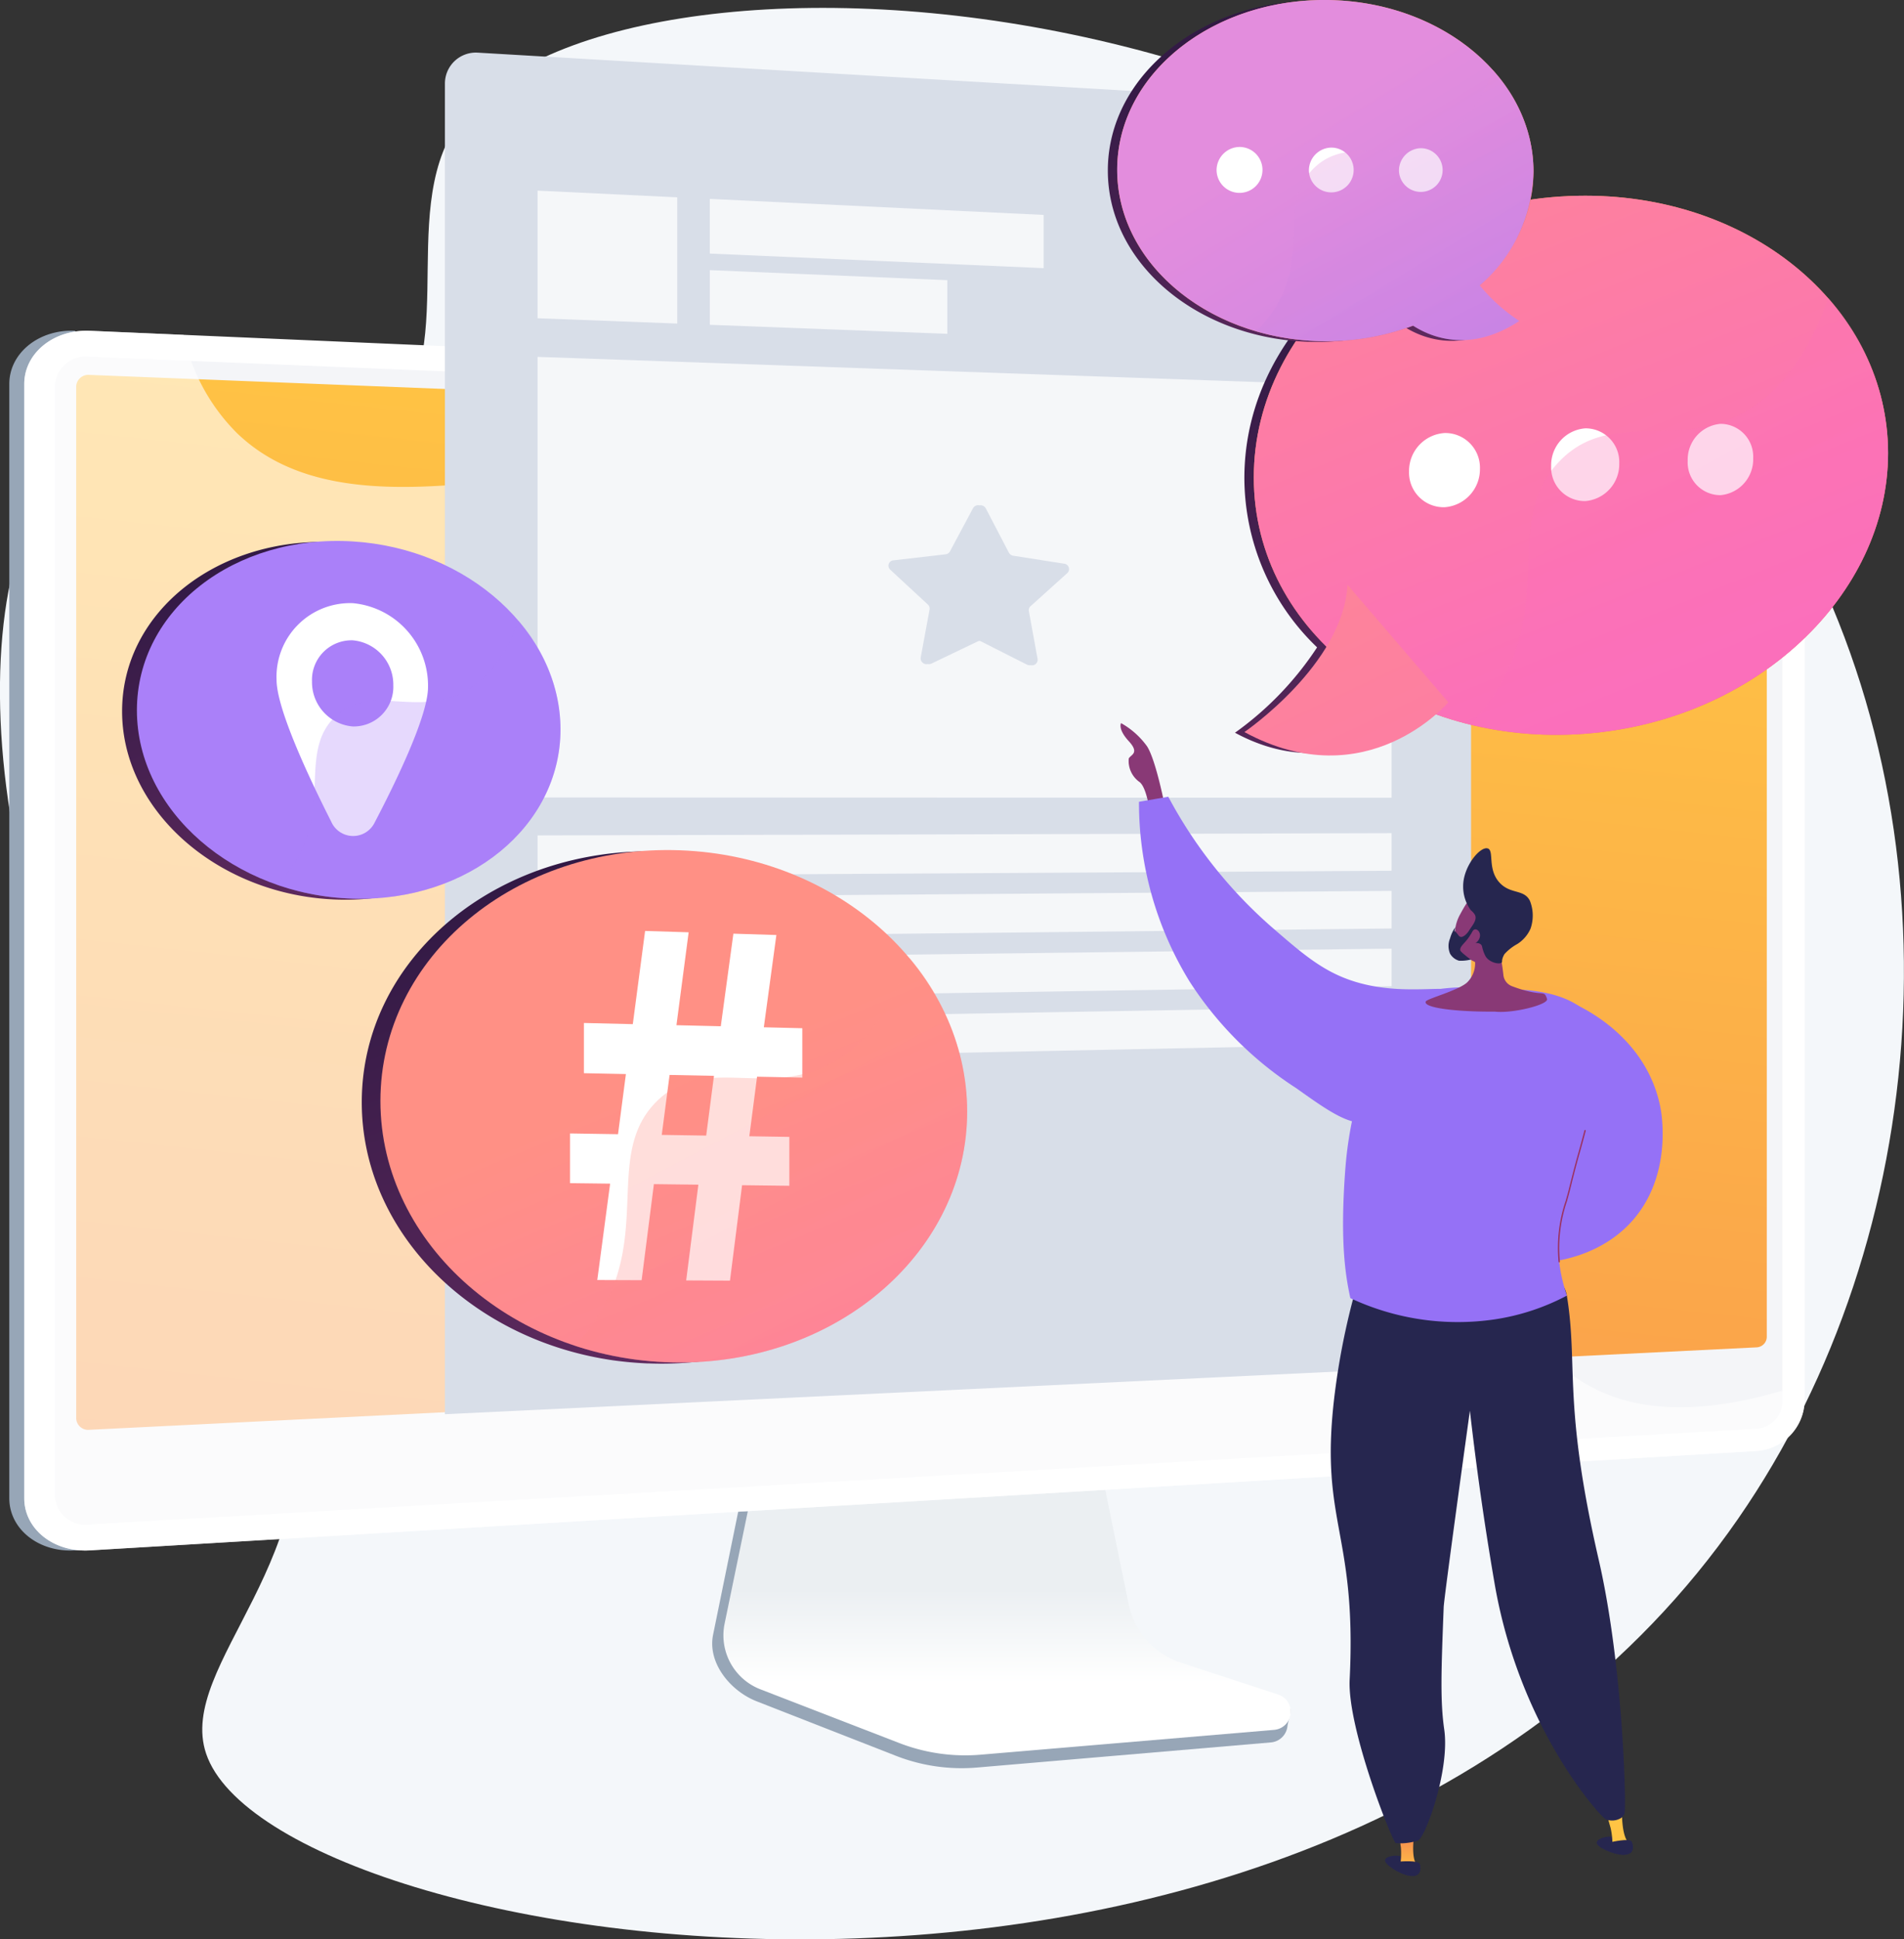 <svg xmlns="http://www.w3.org/2000/svg" xmlns:xlink="http://www.w3.org/1999/xlink" width="181.996" height="185.308" viewBox="0 0 181.996 185.308"><rect x="0" y="0" width="181.996" height="185.308" fill="#333333" stroke="none"/><defs><linearGradient id="a" x1="0.5" y1="0.245" x2="0.5" y2="0.788" gradientUnits="objectBoundingBox"><stop offset="0.494" stop-color="#ebeff2"/><stop offset="1" stop-color="#fff"/></linearGradient><linearGradient id="b" x1="0.572" y1="0.036" x2="0.198" y2="2.236" gradientUnits="objectBoundingBox"><stop offset="0" stop-color="#ffc444"/><stop offset="0.996" stop-color="#f36f56"/></linearGradient><linearGradient id="c" x1="0.298" y1="0.021" x2="1.022" y2="1.74" gradientUnits="objectBoundingBox"><stop offset="0" stop-color="#311944"/><stop offset="1" stop-color="#893976"/></linearGradient><linearGradient id="d" x1="3.132" y1="0.1" x2="3.805" y2="1.578" gradientUnits="objectBoundingBox"><stop offset="0" stop-color="#aa80f9"/><stop offset="0.996" stop-color="#6165d7"/></linearGradient><linearGradient id="e" x1="3.886" y1="-0.022" x2="4.861" y2="1.979" xlink:href="#d"/><linearGradient id="f" x1="0.296" y1="0.032" x2="1.027" y2="1.712" xlink:href="#c"/><linearGradient id="g" x1="1.235" y1="0.098" x2="1.935" y2="1.585" gradientUnits="objectBoundingBox"><stop offset="0" stop-color="#ff9085"/><stop offset="1" stop-color="#fb6fbb"/></linearGradient><linearGradient id="h" x1="1.058" y1="-0.016" x2="2.075" y2="1.967" xlink:href="#g"/><linearGradient id="i" x1="0.25" y1="0.077" x2="0.932" y2="1.674" xlink:href="#c"/><linearGradient id="j" x1="-1.665" y1="0.083" x2="-0.958" y2="1.626" xlink:href="#b"/><linearGradient id="k" x1="-1.665" y1="0.083" x2="-0.958" y2="1.626" xlink:href="#g"/><linearGradient id="l" x1="-2.428" y1="-1.103" x2="-0.096" y2="4.069" xlink:href="#g"/><linearGradient id="m" x1="-3.343" y1="-0.016" x2="-2.3" y2="1.988" xlink:href="#g"/><linearGradient id="n" x1="0.307" y1="0.027" x2="1.083" y2="1.928" xlink:href="#c"/><linearGradient id="o" x1="-1.51" y1="0.087" x2="-0.836" y2="1.613" xlink:href="#b"/><linearGradient id="p" x1="0.4" y1="0.361" x2="2.197" y2="2.876" gradientUnits="objectBoundingBox"><stop offset="0.004" stop-color="#e38ddd"/><stop offset="1" stop-color="#9571f6"/></linearGradient><linearGradient id="q" x1="0.333" y1="0.263" x2="1.021" y2="1.677" xlink:href="#p"/><linearGradient id="r" x1="-105.452" y1="0.115" x2="-104.414" y2="1.288" xlink:href="#c"/><linearGradient id="s" x1="-14.227" y1="0.042" x2="-13.647" y2="1.369" xlink:href="#p"/><linearGradient id="t" x1="-12.476" y1="0.95" x2="-12.206" y2="-0.004" xlink:href="#p"/><linearGradient id="u" x1="-113.057" y1="-17.061" x2="-112.006" y2="-15.612" gradientUnits="objectBoundingBox"><stop offset="0" stop-color="#444b8c"/><stop offset="0.996" stop-color="#26264f"/></linearGradient><linearGradient id="v" x1="-170.109" y1="-6.628" x2="-170.109" y2="-7.98" xlink:href="#b"/><linearGradient id="w" x1="-143.708" y1="-21.52" x2="-142.376" y2="-19.731" xlink:href="#u"/><linearGradient id="x" x1="-110.426" y1="-0.515" x2="-109.332" y2="0.793" xlink:href="#u"/><linearGradient id="y" x1="-205.381" y1="1.222" x2="-205.381" y2="-0.193" xlink:href="#b"/><linearGradient id="z" x1="4.044" y1="1.09" x2="3.387" y2="-0.252" xlink:href="#u"/><linearGradient id="aa" x1="-18.717" y1="-0.664" x2="-17.903" y2="0.761" xlink:href="#p"/><linearGradient id="ab" x1="-137.746" y1="-1.298" x2="-136.386" y2="0.479" xlink:href="#u"/><linearGradient id="ac" x1="-19.686" y1="7.239" x2="-18.423" y2="8.888" xlink:href="#c"/><linearGradient id="ad" x1="-216.397" y1="54.868" x2="-202.078" y2="68.658" xlink:href="#c"/></defs><g transform="translate(-429.892 -380.158)"><path d="M473.642,403.084c-6.113,8.91,1.055,23.356-8.015,30.057-8.829,6.523-19.675-4.169-28,1.446-12.343,8.33-10.089,46.445,7.957,70.127,5.427,7.122,9.962,9.893,11.97,17.948,4.313,17.3-10.844,27.583-7.96,36.137,6.494,19.26,106.373,35.422,146.449-22.462,18.717-27.034,21.517-66.071,4.794-95.721C570.625,387.042,487.358,383.091,473.642,403.084Z" transform="translate(0 -11.08)" fill="#f4f7fa"/><g transform="translate(430.78 385.183)"><g transform="translate(67.191 130.082)"><path d="M1544.284,2540.348a7.536,7.536,0,0,1-5-5.674l-3.714-18.383-31.772,1.128-3.91,19.151c-.548,2.682,1.645,5.372,4.169,6.36l13.293,5.2a17.272,17.272,0,0,0,7.771,1.126l28.092-2.4a1.743,1.743,0,0,0,1.576-1.544c.1-.828.671-1.758-.112-2.018Z" transform="translate(-1499.806 -2515.475)" fill="#97a6b7"/><path d="M1560.362,2527.229a7.471,7.471,0,0,1-4.992-5.6l-3.71-18.152-31,1.115-3.906,18.91a5.533,5.533,0,0,0,3.423,6.28l13.279,5.135a17.435,17.435,0,0,0,7.763,1.112l28.064-2.373a1.732,1.732,0,0,0,.394-3.371Z" transform="translate(-1515.57 -2503.474)" fill="url(#a)"/></g><g transform="translate(0 26.575)"><path d="M450.11,993.316c-3.445.205-6.264-2.03-6.264-4.984V881.868c0-2.954,2.819-5.235,6.264-5.086l4.672,3.136,154.666,3.768a4.816,4.816,0,0,1,4.578,4.755v90.547a4.914,4.914,0,0,1-4.578,4.829Z" transform="translate(-443.846 -876.775)" fill="#97a6b7"/><path d="M472.615,993.316c-3.445.205-6.264-2.03-6.264-4.984V881.868c0-2.954,2.819-5.235,6.264-5.086l159.338,6.9a4.816,4.816,0,0,1,4.578,4.755v90.547a4.914,4.914,0,0,1-4.578,4.829Z" transform="translate(-464.919 -876.775)" fill="#fff"/><path d="M674.992,922.365,515.654,915.81a2.979,2.979,0,0,0-3.34,2.719v106.191a2.923,2.923,0,0,0,3.34,2.664l159.338-9.15a2.623,2.623,0,0,0,2.452-2.581V924.906A2.571,2.571,0,0,0,674.992,922.365Z" transform="translate(-507.957 -913.323)" fill="#d8dee8" opacity="0.3" style="mix-blend-mode:multiply;isolation:isolate"/><path d="M545.649,1043.919a1.15,1.15,0,0,1-1.3-1.048V944.188a1.164,1.164,0,0,1,1.3-1.061l159.338,6.311a1,1,0,0,1,.958.992v84.612a1.017,1.017,0,0,1-.958,1Z" transform="translate(-537.953 -938.903)" fill="url(#b)"/><path d="M615.319,977.227c-13.405-8.292-4.042-31.869-19.1-43.714-15.177-11.943-36.534,2.705-47.166-9.663-7.916-9.209,1.347-20.329-6.212-28.99-11.854-13.582-42.2,5.1-56.139-8.283a18.749,18.749,0,0,1-5.114-9.406l-8.978-.389c-3.445-.149-6.264,2.132-6.264,5.086V988.332c0,2.954,2.819,5.189,6.264,4.984l159.338-9.5a4.914,4.914,0,0,0,4.578-4.829v-1.61C625.951,980.968,619.483,979.8,615.319,977.227Z" transform="translate(-464.919 -876.775)" fill="#fff" opacity="0.6" style="mix-blend-mode:soft-light;isolation:isolate"/></g><path d="M1196.345,584.547l-98.087,4.686V462.089a2.958,2.958,0,0,1,3.131-2.953l92.171,5.4a2.958,2.958,0,0,1,2.785,2.953Z" transform="translate(-1056.618 -459.131)" fill="#d8dee8"/><g transform="translate(50.495 13.19)" opacity="0.75"><path d="M1250.76,679.127l-13.35-.507V666.426l13.35.641Z" transform="translate(-1237.409 -666.426)" fill="#fff"/><path d="M1528.075,685.466l-31.911-1.393v-5.224l31.911,1.532Z" transform="translate(-1479.699 -678.059)" fill="#fff"/><path d="M1518.865,791.893l-22.7-.862v-5.224l22.7.961Z" transform="translate(-1479.699 -778.211)" fill="#fff"/><path d="M1319.043,1634.872l-81.634.475v-3.85l81.634-.216Z" transform="translate(-1237.409 -1569.887)" fill="#fff"/><path d="M1319.043,1721.567l-81.634.872v-3.85l81.634-.613Z" transform="translate(-1237.409 -1651.065)" fill="#fff"/><path d="M1319.043,1808.261l-81.634,1.269v-3.85l81.634-1.01Z" transform="translate(-1237.409 -1732.243)" fill="#fff"/><path d="M1319.043,1894.955l-81.634,1.665v-3.85l81.634-1.407Z" transform="translate(-1237.409 -1813.421)" fill="#fff"/><path d="M1237.409,916.072v42.1l81.634.027V918.925Zm50.643,20.653-3.522,3.171a.5.5,0,0,0-.16.46l.834,4.58a.534.534,0,0,1-.656.593.58.58,0,0,1-.366-.054l-4.386-2.216a.6.6,0,0,0-.151-.051.581.581,0,0,0-.151.047l-4.422,2.118a.587.587,0,0,1-.372.046.555.555,0,0,1-.668-.613l.849-4.6a.512.512,0,0,0-.162-.469l-3.6-3.331a.513.513,0,0,1,.315-.894l4.971-.574a.548.548,0,0,0,.424-.279l2.208-4.133a.555.555,0,0,1,.612-.267.582.582,0,0,1,.611.3l2.2,4.218a.57.57,0,0,0,.42.295l4.876.763A.519.519,0,0,1,1288.052,936.725Z" transform="translate(-1237.409 -900.187)" fill="#fff"/></g></g><g transform="translate(441.563 431.843)"><path d="M653.779,1211.329c0-.044,0-.088-.006-.132q-.016-.3-.044-.6c0-.052-.011-.1-.016-.156q-.026-.252-.061-.5c-.008-.061-.017-.122-.026-.183q-.037-.24-.081-.479c-.015-.082-.031-.164-.047-.247-.032-.158-.066-.315-.1-.472-.025-.1-.051-.207-.078-.31-.019-.073-.038-.145-.058-.218q-.091-.331-.2-.658l-.017-.052a17.066,17.066,0,0,0-3.259-5.739l0,.009A22.642,22.642,0,0,0,633.94,1194c-11.3-.692-20.634,6.528-20.634,16.139,0,8.511,7.323,15.8,16.845,17.588l.039.008q.426.079.858.143l.1.014q.418.06.84.107l.115.012c.282.029.566.055.851.074l.092.006c.3.019.6.035.9.043,11.059.318,19.855-6.926,19.855-16.174C653.795,1211.752,653.789,1211.541,653.779,1211.329Z" transform="translate(-613.306 -1193.861)" fill="url(#c)"/><g transform="translate(1.419 0)"><path d="M635.6,1208.6c0,9.611,9.337,17.67,20.634,18,11.059.318,19.855-6.926,19.855-16.174s-8.8-17.283-19.855-17.96C644.941,1191.772,635.6,1198.992,635.6,1208.6Z" transform="translate(-635.604 -1192.418)" fill="url(#d)"/><path d="M845.338,1293.035c0,2.764,3.073,9.314,5.226,13.562a2.286,2.286,0,0,0,4.118.147c2.127-4.062,5.134-10.283,5.134-13.009a7.922,7.922,0,0,0-7.189-8.016A7.039,7.039,0,0,0,845.338,1293.035Zm3.388.164a3.781,3.781,0,0,1,3.9-3.929,4.252,4.252,0,0,1,3.872,4.3,3.784,3.784,0,0,1-3.872,3.93A4.247,4.247,0,0,1,848.726,1293.2Z" transform="translate(-831.993 -1279.772)" fill="#fff"/><g transform="translate(13.319 7.628)" opacity="0.3" style="mix-blend-mode:multiply;isolation:isolate"><path d="M847.3,1334.336c2.459-4.971-.027-9.8,3.295-12.921,3.353-3.152,7.678.116,12.294-2.341,1.774-.944,3.738-2.813,5.194-6.781a16.015,16.015,0,0,1,4.009,10.378c0,9.248-8.8,16.492-19.855,16.174a24.118,24.118,0,0,1-7.315-1.351A10.83,10.83,0,0,0,847.3,1334.336Z" transform="translate(-844.924 -1312.293)" fill="url(#e)"/></g></g></g><g transform="translate(464.476 461.382)"><path d="M1029.474,1682.662c0-.063,0-.127-.008-.191q-.022-.425-.059-.846c-.007-.077-.016-.153-.023-.23q-.036-.349-.082-.7c-.013-.1-.027-.2-.042-.3q-.048-.323-.106-.643c-.022-.126-.045-.251-.07-.376q-.056-.283-.12-.565c-.043-.189-.088-.378-.136-.566-.02-.08-.041-.159-.062-.239a23.62,23.62,0,0,0-4.8-9.129l-.005.014a29.982,29.982,0,0,0-21.894-10.289c-15.67-.583-28.659,10.135-28.659,23.953,0,12.241,10.195,22.416,23.416,24.566l.041.007q.595.1,1.2.169l.129.015q.581.07,1.168.117l.158.012q.587.046,1.179.071l.129,0c.411.015.825.024,1.24.024,15.294-.018,27.425-10.752,27.425-23.975C1029.5,1683.266,1029.487,1682.964,1029.474,1682.662Z" transform="translate(-973.412 -1658.461)" fill="url(#f)"/><g transform="translate(1.779 0)"><path d="M1001.369,1680.626c0,13.818,12.989,25,28.659,24.986,15.294-.018,27.425-10.752,27.425-23.975s-12.131-24.394-27.425-24.964C1014.358,1656.09,1001.369,1666.808,1001.369,1680.626Z" transform="translate(-1001.369 -1656.651)" fill="url(#g)"/><g transform="translate(18.124 7.732)"><path d="M1288.809,1811.514l1.228-9.208-3.833-.047v-4.75l4.588.073.753-5.747-4.014-.082v-4.8l4.673.113,1.175-8.906,4.164.129-1.167,8.877,4.238.1,1.205-8.846,4.109.128-1.2,8.817,3.678.089v4.719l-4.324-.088-.739,5.691,3.824.061v4.672l-4.517-.055-1.158,9.118-4.185-.021,1.165-9.148-4.251-.052-1.173,9.178Zm10.41-13.8.744-5.709-4.242-.086-.749,5.728Z" transform="translate(-1286.204 -1778.164)" fill="#fff"/></g><g transform="translate(18.517 10.297)" opacity="0.3" style="mix-blend-mode:multiply;isolation:isolate"><path d="M1295.686,1850.885c3.408-7.233-.038-14.057,4.567-18.668,4.644-4.65,10.628-.137,17.006-3.836,2.449-1.42,5.16-4.171,7.168-9.9a22.793,22.793,0,0,1,5.525,14.689c0,13.223-12.131,23.957-27.425,23.975a31.944,31.944,0,0,1-10.141-1.625A16.192,16.192,0,0,0,1295.686,1850.885Z" transform="translate(-1292.386 -1818.478)" fill="url(#h)"/></g></g></g><g transform="translate(547.937 398.858)"><path d="M2346.578,705.383c0-.05,0-.1-.005-.15-.005-.154-.012-.308-.021-.461,0-.044,0-.087-.008-.131q-.016-.268-.039-.535l0-.033a22.431,22.431,0,0,0-5.641-12.926l-.01.029c-5.222-5.945-13.635-9.356-23.263-9.358-17.138,0-31.63,11.617-31.63,26.49a22.466,22.466,0,0,0,6.951,16.171,30.7,30.7,0,0,1-7.848,8.156c9.04,4.9,16.033-.74,18.623-2.988,1.564.562,3.109,1.39,4.718,2.064a2.67,2.67,0,0,1,3.193-1.62,10.136,10.136,0,0,0,1.382.419c.24.054.483.1.725.141l.143.027.129.013c.966.1,1.937.18,2.906.255a62.186,62.186,0,0,0,6.447.147,2.408,2.408,0,0,1,1.433.424,34.6,34.6,0,0,0,4.936-1.826q.643-.3,1.268-.616,1.25-.639,2.424-1.37a31.735,31.735,0,0,0,3.845-2.81q1.022-.872,1.948-1.818.694-.709,1.333-1.455.212-.248.418-.5.617-.757,1.175-1.549a26.193,26.193,0,0,0,1.681-2.722q.3-.56.57-1.133c.09-.191.178-.383.262-.575q.254-.578.478-1.166.111-.294.215-.591.207-.593.382-1.2a22.727,22.727,0,0,0,.565-2.444q.108-.619.18-1.244t.109-1.257q.037-.631.037-1.268C2346.587,705.777,2346.583,705.58,2346.578,705.383Z" transform="translate(-2285.061 -681.323)" fill="url(#i)"/><g transform="translate(0.903 0)"><path d="M2313.365,700.963c0,14.872,14.556,25.806,31.694,24.484,16.3-1.257,28.934-13.239,28.934-26.816s-12.636-24.587-28.934-24.59C2327.921,674.038,2313.365,686.091,2313.365,700.963Z" transform="translate(-2312.467 -674.041)" fill="url(#j)"/><path d="M2313.365,700.963c0,14.872,14.556,25.806,31.694,24.484,16.3-1.257,28.934-13.239,28.934-26.816s-12.636-24.587-28.934-24.59C2327.921,674.038,2313.365,686.091,2313.365,700.963Z" transform="translate(-2312.467 -674.041)" fill="url(#k)"/><path d="M2318.748,1269.618s-7.762,9.2-19.491,2.845c0,0,9.445-6.457,9.856-14.067Z" transform="translate(-2299.257 -1221.214)" fill="url(#l)"/><g transform="translate(15.737 21.797)"><path d="M2965.172,1020.129a3.128,3.128,0,0,0,3.145,3.286,3.437,3.437,0,0,0,3.115-3.527,3.132,3.132,0,0,0-3.115-3.287A3.431,3.431,0,0,0,2965.172,1020.129Z" transform="translate(-2938.537 -1016.6)" fill="#fff"/><path d="M2546.572,1034.053a3.312,3.312,0,0,0,3.405,3.414,3.638,3.638,0,0,0,3.372-3.675,3.315,3.315,0,0,0-3.372-3.415A3.633,3.633,0,0,0,2546.572,1034.053Z" transform="translate(-2546.572 -1029.499)" fill="#fff"/><path d="M2760.043,1026.953a3.217,3.217,0,0,0,3.271,3.349,3.534,3.534,0,0,0,3.24-3.6,3.221,3.221,0,0,0-3.24-3.35A3.529,3.529,0,0,0,2760.043,1026.953Z" transform="translate(-2746.46 -1022.921)" fill="#fff"/></g><g transform="translate(21.552 9.761)" opacity="0.3" style="mix-blend-mode:multiply;isolation:isolate"><path d="M2641.575,863.045c3.71-7.882-.041-14.848,4.967-20s11.414-.778,18.166-4.991c2.573-1.606,5.411-4.594,7.5-10.608a22.293,22.293,0,0,1,5.724,14.829c0,13.577-12.636,25.559-28.934,26.816a34.858,34.858,0,0,1-11.04-.883A18.992,18.992,0,0,0,2641.575,863.045Z" transform="translate(-2637.962 -827.448)" fill="url(#m)"/></g></g></g><g transform="translate(535.777 380.158)"><path d="M2133.748,397.136c0-.035,0-.07,0-.1,0-.095-.007-.19-.013-.284,0-.034,0-.068-.006-.1q-.01-.155-.024-.309c0-.021,0-.042-.005-.063a14.65,14.65,0,0,0-3.814-8.436l0,.012a21.491,21.491,0,0,0-15.445-6.7c-11.157-.3-20.471,6.953-20.471,16.22,0,8.217,7.323,14.908,16.761,16.163h0q.192.025.385.047l.1.012.33.034.163.016.3.025.2.015.269.018.235.013.245.011.269.009.218.006.318,0h.175c.166,0,.331,0,.5,0a23.383,23.383,0,0,0,7.808-1.483c1.883,1.207,5.54,2.583,10.157-.448a16.553,16.553,0,0,1-3.779-3.4c.369-.334.723-.679,1.057-1.037q.143-.152.281-.308.276-.31.535-.632t.5-.653a15.126,15.126,0,0,0,1.608-2.8q.241-.551.434-1.119c.085-.252.165-.507.235-.764a13.458,13.458,0,0,0,.463-2.771q.025-.405.025-.816C2133.754,397.389,2133.751,397.262,2133.748,397.136Z" transform="translate(-2093.961 -381.078)" fill="url(#n)"/><g transform="translate(0.903 0)"><path d="M2108.156,396.388c0,9.267,9.313,16.594,20.471,16.371,10.807-.216,19.322-7.477,19.322-16.225s-8.515-16.071-19.322-16.367C2117.469,379.863,2108.156,387.121,2108.156,396.388Z" transform="translate(-2108.156 -380.158)" fill="url(#o)"/><path d="M2142.813,407.432a14.713,14.713,0,0,0,5.136-10.9c0-8.747-8.515-16.071-19.322-16.367-11.157-.3-20.47,6.953-20.47,16.22s9.313,16.594,20.47,16.371a23.379,23.379,0,0,0,7.808-1.483c1.883,1.207,5.54,2.583,10.157-.448A16.555,16.555,0,0,1,2142.813,407.432Z" transform="translate(-2108.157 -380.158)" fill="url(#p)"/><g transform="translate(9.496 14.042)"><path d="M2531.429,604.874a2.088,2.088,0,1,0,2.093-2.168A2.141,2.141,0,0,0,2531.429,604.874Z" transform="translate(-2513.992 -602.587)" fill="#fff"/><path d="M2257.4,603.057a2.194,2.194,0,1,0,2.2-2.223A2.222,2.222,0,0,0,2257.4,603.057Z" transform="translate(-2257.396 -600.834)" fill="#fff"/><path d="M2396.141,603.976a2.14,2.14,0,1,0,2.146-2.195A2.181,2.181,0,0,0,2396.141,603.976Z" transform="translate(-2387.313 -601.721)" fill="#fff"/></g><path d="M2337.939,505.986a14.711,14.711,0,0,0,5.136-10.9,14.452,14.452,0,0,0-3.872-9.679c-1.41,3.812-3.315,5.658-5.039,6.621-4.5,2.514-8.732-.435-12.026,2.7-3.273,3.119-.823,7.632-3.246,12.5a11.131,11.131,0,0,1-2.351,3.134,23.91,23.91,0,0,0,7.211.949,23.385,23.385,0,0,0,7.808-1.483c1.883,1.207,5.54,2.583,10.157-.448A16.555,16.555,0,0,1,2337.939,505.986Z" transform="translate(-2303.282 -478.713)" opacity="0.3" fill="url(#q)" style="mix-blend-mode:multiply;isolation:isolate"/></g></g><g transform="translate(536.998 449.253)"><path d="M2117.417,1474.139s-.867-4.53-1.734-5.88a7.664,7.664,0,0,0-2.486-2.217s-.337.555.737,1.723.179,1.284,0,1.66a2.462,2.462,0,0,0,.978,2.208c.771.482,1.061,3.109,1.061,3.109Z" transform="translate(-2113.146 -1466.042)" fill="url(#r)"/><path d="M2140.884,1577.1l2.8-.482a44.035,44.035,0,0,0,9.9,12.463c3.144,2.726,5.173,4.486,8.508,5.368,4.927,1.3,9.182-.227,9.735,1.156.27.677-.667,1.409-2.169,3.2-4.371,5.231-3.958,8.043-6.361,8.819-1.985.642-3.983-.738-7.374-3.156a34.14,34.14,0,0,1-10.216-10.217A32.612,32.612,0,0,1,2140.884,1577.1Z" transform="translate(-2139.119 -1569.583)" fill="url(#s)"/><path d="M2593.269,1883.861c.453.171,7.361,2.918,8.781,10.128.114.583,1.225,6.777-2.977,11.154-4.711,4.907-13.782,4.785-17.382.683a7.353,7.353,0,0,1-1.531-2.908h0l.949-2.521a6.175,6.175,0,0,1,3.576-1.936c2.075-.511,3.642.413,4.83-.588a3.127,3.127,0,0,0,.905-2.062c.4-2.425-.971-3.917-1.071-5.412-.074-1.118-.465-3.567.994-5.164A4.709,4.709,0,0,1,2593.269,1883.861Z" transform="translate(-2550.445 -1857.275)" fill="url(#t)"/><path d="M2828.429,3138.61c.081-.444,1.514-.845,2.224-.251.352.3.6.894.391,1.164-.074.1.23.271-.062.275C2830.017,3139.809,2828.349,3139.051,2828.429,3138.61Z" transform="translate(-2782.913 -3031.669)" fill="url(#u)"/><path d="M2842.514,3095.543l1.474-.208c-.683-.822-.557-3.441-.557-3.441l-1.567.35s.179.719.482,1.779A6.926,6.926,0,0,1,2842.514,3095.543Z" transform="translate(-2795.496 -2988.441)" fill="url(#v)"/><path d="M2849.653,3143.453s1.775-.409,1.967-.057.341,1.295-.785,1.265S2849.554,3143.751,2849.653,3143.453Z" transform="translate(-2802.765 -3036.532)" fill="url(#w)"/><path d="M2510.438,3167.146c.142-.428,1.618-.625,2.237.063.308.342.464.968.224,1.207-.087.087.19.3-.1.264C2511.842,3168.555,2510.3,3167.571,2510.438,3167.146Z" transform="translate(-2485.149 -3058.54)" fill="url(#x)"/><path d="M2530.918,3127.4h1.489c-.562-.91-.07-3.485-.07-3.485l-1.6.127s.076.737.229,1.829A6.935,6.935,0,0,1,2530.918,3127.4Z" transform="translate(-2504.165 -3018.425)" fill="url(#y)"/><path d="M2431.786,2276.048a68.861,68.861,0,0,0-2.309,10.566c-1.809,13.155,2.036,13.575,1.317,28.152-.229,4.654,4.032,15.383,4.407,15.62a4.62,4.62,0,0,0,.589.023,5.854,5.854,0,0,0,1.5-.25c.675-.116,3.108-6.707,2.544-10.625-.4-2.773-.283-5.75-.052-11.7.038-.964,2.505-18.766,2.505-18.766h0c.75,6.589,1.614,12.188,2.362,16.528,2.405,13.945,10.223,22.387,10.631,22.522a1.655,1.655,0,0,0,1.415-.1.975.975,0,0,0,.357-.4c.209-.164-.062-13.923-2.446-24.278-3.461-15.03-1.954-18.547-3.051-25.261C2450.607,2272.268,2431.786,2276.048,2431.786,2276.048Z" transform="translate(-2408.891 -2223.375)" fill="url(#z)"/><path d="M2463.058,1862.906c-2.3-.068-7.58-.879-10.49,1.739-.051.046.545.364.252.708a19,19,0,0,0-2.054,2.947,19.768,19.768,0,0,0-1.727,4.271,36.69,36.69,0,0,0-1.363,7.45c-.531,6.994,0,10.221.474,12.415a24.207,24.207,0,0,0,13.812,2.028,21.553,21.553,0,0,0,6.885-2.268c-1.656-5.012-.356-7.694.256-10.166.874-3.525.888-3.258,1.607-6.058,1.187-4.62,1.382-9.341.566-10.307C2469.077,1863.062,2465.115,1862.967,2463.058,1862.906Z" transform="translate(-2426.182 -1837.494)" fill="url(#aa)"/><path d="M2531.089,3175.1s1.814-.157,1.955.219.157,1.33-.954,1.142S2530.949,3175.378,2531.089,3175.1Z" transform="translate(-2504.44 -3066.319)" fill="url(#ab)"/><g transform="translate(29.166 11.961)"><path d="M2574.4,1728.577a4,4,0,0,1,.429-2.862c.609-1.125.766-1.278,1.057-1.473l.4-.25.048-.018a4.677,4.677,0,0,1,1.323-.081c.572.122,1.182,2.454,1.008,5.75q.036.188.069.38c.09.521.162,1.031.217,1.53a1.278,1.278,0,0,0,.819,1.054c3.042,1.148,3.036.231,3.35,1.219.171.538-3.283,1.407-4.982,1.211-3.823.028-6.933-.379-6.6-.98.148-.267,3.11-1.041,3.944-1.809a2.55,2.55,0,0,0,.763-1.947C2576.018,1730.182,2574.676,1729.569,2574.4,1728.577Z" transform="translate(-2571.517 -1719.432)" fill="url(#ac)"/><path d="M2627.849,1657.638a3.84,3.84,0,0,0,.73,2.287,1.692,1.692,0,0,1,.37.4.522.522,0,0,1,.058.12c.224.644-.8,1.4-.6,1.689.144.209.839-.071.921.11s-.5.522-.412.725c.066.154.422.013.646.248.112.117.079.21.2.568a3.212,3.212,0,0,0,.233.548c.353.6,1.353.819,1.545.579.054-.067.007-.123.062-.348a1.8,1.8,0,0,1,.2-.448,4.66,4.66,0,0,1,1.21-.952,3.312,3.312,0,0,0,1.262-1.438c.027-.069.044-.121.056-.158a3.8,3.8,0,0,0-.1-2.539c-.567-1.139-1.846-.6-2.892-1.727-1.208-1.3-.489-3.082-1.144-3.279C2629.469,1653.812,2627.843,1655.749,2627.849,1657.638Z" transform="translate(-2624.264 -1654.012)" fill="#26264f"/><path d="M2636.789,1775.828c.251-.344.69-.021.693.424s-.429.907-.847.82S2636.453,1776.291,2636.789,1775.828Z" transform="translate(-2632.282 -1767.941)" fill="url(#ad)"/></g><path d="M2770.088,2089.7a.064.064,0,0,1-.063-.057,13.986,13.986,0,0,1,.686-5.838c.109-.385.213-.749.3-1.112.5-2,.713-2.776.944-3.595.15-.532.3-1.082.544-2a.063.063,0,0,1,.078-.046.064.064,0,0,1,.046.078c-.24.92-.395,1.471-.544,2-.23.818-.447,1.59-.943,3.591-.09.366-.194.731-.3,1.117a13.875,13.875,0,0,0-.682,5.789.065.065,0,0,1-.057.071Z" transform="translate(-2728.155 -2038.175)" fill="#9b305e"/><path d="M2608.345,1766.25l-.581.756s-.626.925-.992.418c-.3-.415-.376-.405-.395-.388,0,0,0,.008,0,.008s.044-.206.088-.386a3.387,3.387,0,0,0-.5,1.066,1.886,1.886,0,0,0,.006,1.458,1.449,1.449,0,0,0,.854.667,3.83,3.83,0,0,0,1.122-.11s-.992-.719-1.007-.891c-.041-.465.6-.716,1.082-1.669A3.831,3.831,0,0,0,2608.345,1766.25Z" transform="translate(-2574.468 -1747.148)" fill="#26264f"/></g></g></svg>